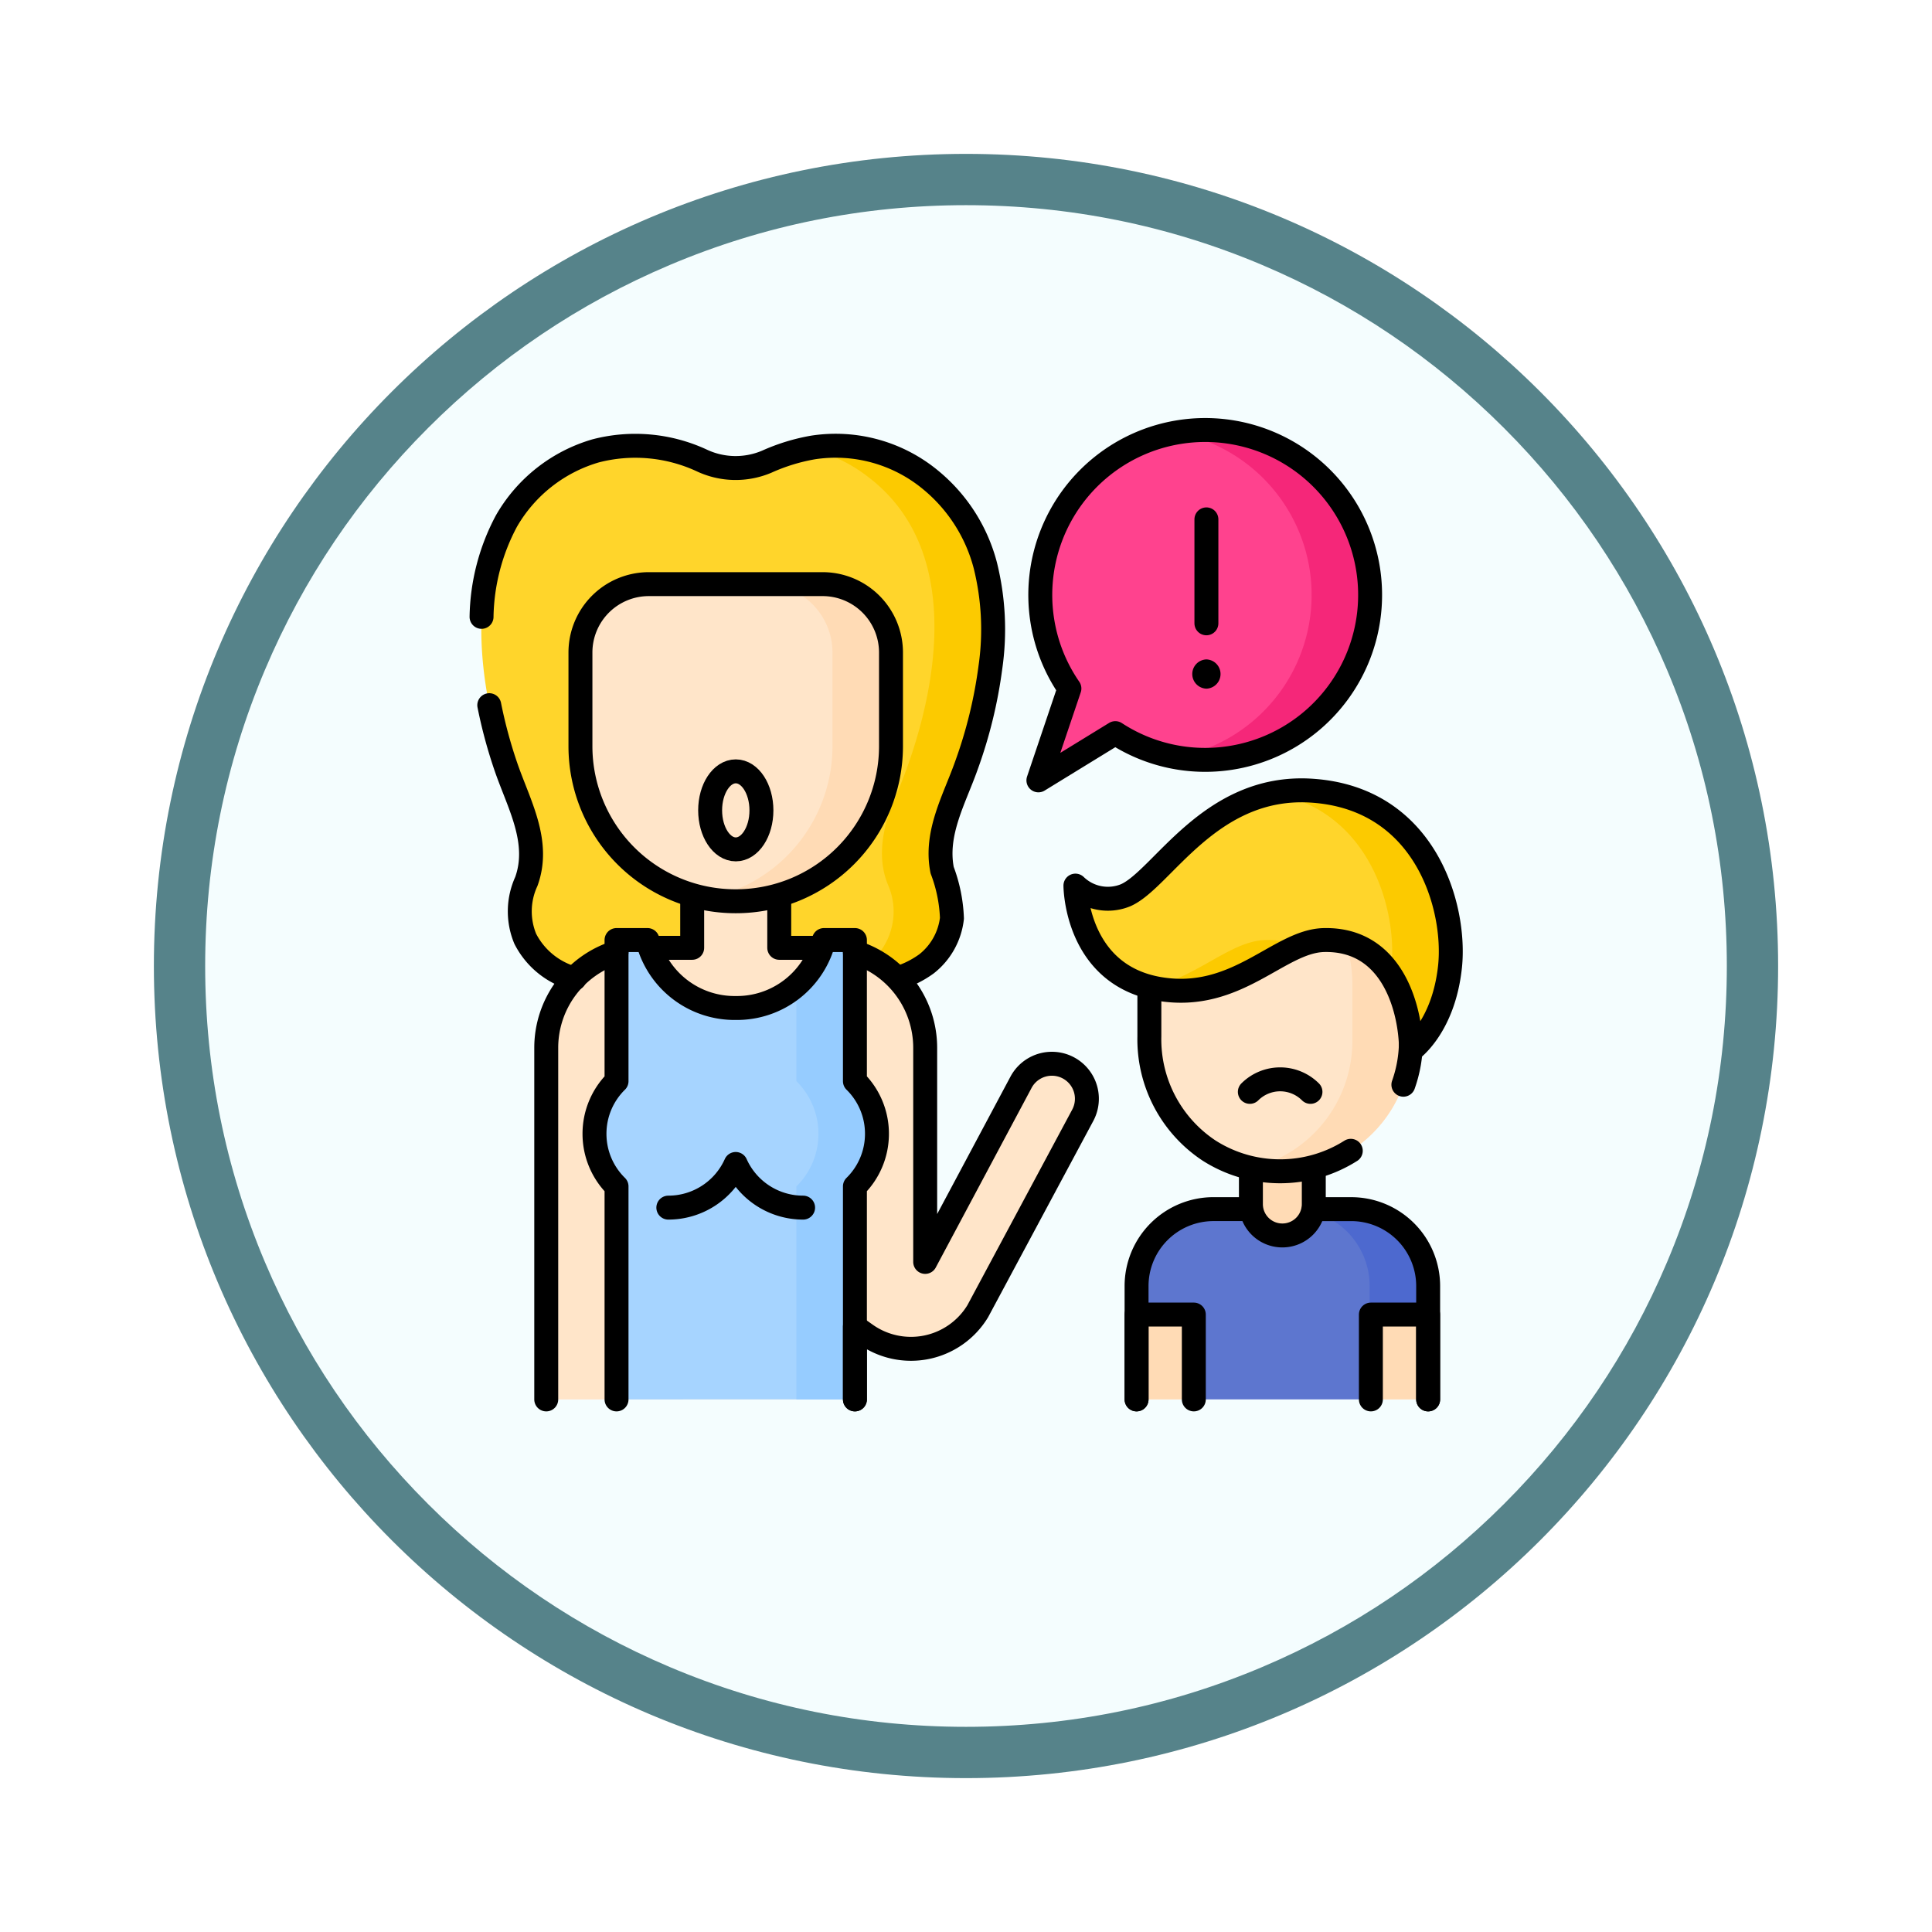 <svg xmlns="http://www.w3.org/2000/svg" xmlns:xlink="http://www.w3.org/1999/xlink" width="113" height="113" viewBox="0 0 113 113">
  <defs>
    <filter id="Trazado_982547" x="0" y="0" width="113" height="113" filterUnits="userSpaceOnUse">
      <feOffset dy="3" input="SourceAlpha"/>
      <feGaussianBlur stdDeviation="3" result="blur"/>
      <feFlood flood-opacity="0.161"/>
      <feComposite operator="in" in2="blur"/>
      <feComposite in="SourceGraphic"/>
    </filter>
    <clipPath id="clip-path">
      <path id="path9126" d="M0-682.665H58.411v58.411H0Z" transform="translate(0 682.665)"/>
    </clipPath>
  </defs>
  <g id="Grupo_1175352" data-name="Grupo 1175352" transform="translate(-743.5 -1962.175)">
    <g id="Grupo_1173869" data-name="Grupo 1173869" transform="translate(752.5 1968.175)">
      <g id="Grupo_1172010" data-name="Grupo 1172010">
        <g id="Grupo_1171046" data-name="Grupo 1171046">
          <g id="Grupo_1148525" data-name="Grupo 1148525">
            <g transform="matrix(1, 0, 0, 1, -9, -6)" filter="url(#Trazado_982547)">
              <g id="Trazado_982547-2" data-name="Trazado 982547" transform="translate(9 6)" fill="#f4fdfe">
                <path d="M 47.5 93.5 C 41.289 93.5 35.265 92.284 29.595 89.886 C 24.118 87.569 19.198 84.252 14.973 80.027 C 10.748 75.802 7.431 70.882 5.114 65.405 C 2.716 59.735 1.5 53.711 1.5 47.5 C 1.5 41.289 2.716 35.265 5.114 29.595 C 7.431 24.118 10.748 19.198 14.973 14.973 C 19.198 10.748 24.118 7.431 29.595 5.114 C 35.265 2.716 41.289 1.5 47.5 1.5 C 53.711 1.5 59.735 2.716 65.405 5.114 C 70.882 7.431 75.802 10.748 80.027 14.973 C 84.252 19.198 87.569 24.118 89.886 29.595 C 92.284 35.265 93.5 41.289 93.5 47.5 C 93.5 53.711 92.284 59.735 89.886 65.405 C 87.569 70.882 84.252 75.802 80.027 80.027 C 75.802 84.252 70.882 87.569 65.405 89.886 C 59.735 92.284 53.711 93.5 47.5 93.5 Z" stroke="none"/>
                <path d="M 47.5 3 C 41.491 3 35.664 4.176 30.18 6.496 C 24.881 8.737 20.122 11.946 16.034 16.034 C 11.946 20.122 8.737 24.881 6.496 30.18 C 4.176 35.664 3 41.491 3 47.5 C 3 53.509 4.176 59.336 6.496 64.82 C 8.737 70.119 11.946 74.878 16.034 78.966 C 20.122 83.054 24.881 86.263 30.18 88.504 C 35.664 90.824 41.491 92 47.5 92 C 53.509 92 59.336 90.824 64.82 88.504 C 70.119 86.263 74.878 83.054 78.966 78.966 C 83.054 74.878 86.263 70.119 88.504 64.82 C 90.824 59.336 92 53.509 92 47.5 C 92 41.491 90.824 35.664 88.504 30.18 C 86.263 24.881 83.054 20.122 78.966 16.034 C 74.878 11.946 70.119 8.737 64.82 6.496 C 59.336 4.176 53.509 3 47.5 3 M 47.5 0 C 73.734 0 95 21.266 95 47.5 C 95 73.734 73.734 95 47.5 95 C 21.266 95 0 73.734 0 47.5 C 0 21.266 21.266 0 47.5 0 Z" stroke="none" fill="#56838a"/>
              </g>
            </g>
          </g>
        </g>
      </g>
    </g>
    <g id="g9120" transform="translate(770.794 2669.134)">
      <g id="g9122" transform="translate(0 -682.665)">
        <g id="g9124" clip-path="url(#clip-path)">
          <g id="g9130" transform="translate(0.856 1.769)">
            <path id="path9132" d="M-159.042-325.727c-4.489,1.954-7.957,1.415-10.35.328a3.889,3.889,0,0,1-2-5.061c.488-1.122.63-2.765-.369-5.081-2.331-5.4-3.977-14.7,1.639-18.9a8.8,8.8,0,0,1,9.255-.826,4.4,4.4,0,0,0,3.652,0,8.809,8.809,0,0,1,9.257.827c6.044,4.494,3.97,13.494,1.639,18.9-1,2.315-.857,3.959-.369,5.081a3.889,3.889,0,0,1-2,5.061c-2.393,1.087-5.861,1.626-10.35-.328" transform="translate(173.923 356.205)" fill="#ffd52b"/>
          </g>
          <g id="g9134" transform="translate(19.786 1.769)">
            <path id="path9136" d="M-75.163-18.894a8.453,8.453,0,0,0-6.893-1.6,8.759,8.759,0,0,1,3.47,1.6C-72.541-14.4-74.615-5.4-76.946,0c-1,2.315-.857,3.959-.369,5.08a3.889,3.889,0,0,1-2,5.061A10.848,10.848,0,0,1-82.2,11a11.2,11.2,0,0,0,6.3-.852,3.889,3.889,0,0,0,2-5.061c-.488-1.122-.63-2.765.369-5.08,2.331-5.4,4.4-14.4-1.639-18.9" transform="translate(82.196 20.661)" fill="#fcca00"/>
          </g>
          <g id="g9138" transform="translate(4.655 26.734)">
            <path id="path9140" d="M0-329.4v-20.566a5.847,5.847,0,0,1,5.846-5.847H8.536v-4.409h5.092v4.409h2.689a5.847,5.847,0,0,1,5.846,5.846v12.523l5.606-10.507a2.047,2.047,0,0,1,2.843-.8,2.047,2.047,0,0,1,.768,2.732l-6.04,11.269q-.051.094-.1.187a4.568,4.568,0,0,1-6.576,1.343l-.606-.43v4.251Z" transform="translate(0 360.222)" fill="#ffe5c9"/>
          </g>
          <g id="g9142" transform="translate(7.477 30.689)">
            <path id="path9144" d="M-13.774-287.132v-12.459a4.305,4.305,0,0,1-1.289-3.077,4.305,4.305,0,0,1,1.289-3.077V-314h1.811A5.249,5.249,0,0,0-6.8-310.026,5.249,5.249,0,0,0-1.641-314H.169v8.254a4.305,4.305,0,0,1,1.289,3.077,4.305,4.305,0,0,1-1.289,3.077v12.459Z" transform="translate(15.063 313.999)" fill="#a6d4ff"/>
          </g>
          <g id="g9146" transform="translate(19.286 30.689)">
            <path id="path9148" d="M-36.577-88.214v-8.254h-1.81A5.733,5.733,0,0,1-40-93.789v5.575a4.305,4.305,0,0,1,1.289,3.077A4.305,4.305,0,0,1-40-82.06V-69.6h3.423V-82.06a4.305,4.305,0,0,0,1.289-3.077,4.305,4.305,0,0,0-1.289-3.077" transform="translate(40 96.468)" fill="#96ccff"/>
          </g>
          <g id="g9150" transform="translate(6.655 9.873)">
            <path id="path9152" d="M-194.121-42.735v5.479a9.069,9.069,0,0,1-9.069,9.069h-.026a9.069,9.069,0,0,1-9.069-9.069v-5.479a4,4,0,0,1,4-4h10.166a4,4,0,0,1,4,4" transform="translate(212.285 46.733)" fill="#ffe5c9"/>
          </g>
          <g id="g9154" transform="translate(14.026 9.873)">
            <path id="path9156" d="M-72.615,0h-3.423a4,4,0,0,1,4,4V9.477a9.07,9.07,0,0,1-7.371,8.908,9.112,9.112,0,0,0,1.7.161h.026a9.069,9.069,0,0,0,9.069-9.069V4a4,4,0,0,0-4-4" transform="translate(79.409)" fill="#ffdbb5"/>
          </g>
          <g id="g9158" transform="translate(33.439 0.856)">
            <path id="path9160" d="M-88.54-1.222A9.646,9.646,0,0,0-96.6,9.784a9.608,9.608,0,0,0,1.59,4l-1.813,5.372,4.5-2.762A9.608,9.608,0,0,0-85.6,17.845,9.646,9.646,0,0,0-77.535,6.84,9.646,9.646,0,0,0-88.54-1.222" transform="translate(96.825 1.336)" fill="#ff428e"/>
          </g>
          <g id="g9162" transform="translate(41.482 0.856)">
            <path id="path9164" d="M-120.205-87.378a9.646,9.646,0,0,0-11.005-8.062c-.078.012-.156.025-.233.039a9.65,9.65,0,0,1,7.816,8.023,9.646,9.646,0,0,1-7.825,10.965,9.619,9.619,0,0,0,3.186.04,9.646,9.646,0,0,0,8.062-11.005" transform="translate(131.453 95.554)" fill="#f52779"/>
          </g>
          <g id="g9166" transform="translate(39.182 46.427)">
            <path id="path9168" d="M-35.8-118.93l-3.349-4.963v-1.667a4.5,4.5,0,0,1,4.5-4.5h8.057a4.5,4.5,0,0,1,4.5,4.5v1.667l-3.349,4.963Z" transform="translate(39.145 130.058)" fill="#5d76cf"/>
          </g>
          <g id="g9170" transform="translate(48.315 46.427)">
            <path id="path9172" d="M-36.577,0H-40a4.5,4.5,0,0,1,4.5,4.5v6.629h.073l3.35-4.963V4.5a4.5,4.5,0,0,0-4.5-4.5" transform="translate(40 0)" fill="#4d69cf"/>
          </g>
          <g id="g9174" transform="translate(45.87 43.914)">
            <path id="path9176" d="M-19.684-43.3h-.005a1.836,1.836,0,0,1-1.837-1.837v-2.215h3.678v2.215A1.836,1.836,0,0,1-19.684-43.3" transform="translate(21.525 47.353)" fill="#ffdbb5"/>
          </g>
          <g id="g9178" transform="translate(39.934 25.621)">
            <path id="path9180" d="M-81.844-198.789h-.022a7.636,7.636,0,0,1-7.636-7.636v-3.328a7.636,7.636,0,0,1,7.636-7.636h.022a7.636,7.636,0,0,1,7.636,7.636v3.328a7.636,7.636,0,0,1-7.636,7.636" transform="translate(89.502 217.39)" fill="#ffe5c9"/>
          </g>
          <g id="g9182" transform="translate(45.869 25.621)">
            <path id="path9184" d="M-18.407,0h-.022a7.654,7.654,0,0,0-1.7.192,7.637,7.637,0,0,1,5.936,7.444v3.328a7.637,7.637,0,0,1-5.936,7.444,7.654,7.654,0,0,0,1.7.192h.022a7.636,7.636,0,0,0,7.636-7.636V7.636A7.636,7.636,0,0,0-18.407,0" transform="translate(20.129)" fill="#ffdbb5"/>
          </g>
          <path id="path9186" d="M457.927-68h3.349v4.963h-3.349Z" transform="translate(-418.745 120.593)" fill="#ffdbb5"/>
          <path id="path9188" d="M618.1-68h3.349v4.963H618.1Z" transform="translate(-565.212 120.593)" fill="#ffdbb5"/>
          <g id="g9190" transform="translate(35.606 21.931)">
            <path id="path9192" d="M0-59.558s0,5.239,4.944,6.049c4.506.739,6.957-2.8,9.583-2.864,4.124-.1,5.1,4.233,5.1,6.435,0,0,1.9-1.307,2.282-4.877.365-3.425-1.383-9.9-8.157-10.3C7.854-65.461,5.078-59.947,2.949-59A2.73,2.73,0,0,1,0-59.558" transform="translate(0 65.131)" fill="#ffd52b"/>
          </g>
          <g id="g9194" transform="translate(40.047 30.687)">
            <path id="path9196" d="M-71.209-.018c-2,.048-3.891,2.1-6.663,2.762.162.039.329.073.5.1,3.665.6,5.97-1.628,8.116-2.515a4.641,4.641,0,0,0-1.955-.349" transform="translate(77.872 0.02)" fill="#fcca00"/>
          </g>
          <g id="g9198" transform="translate(47.166 21.931)">
            <path id="path9200" d="M-23.375-.165a8.517,8.517,0,0,0-2.187.148c5.753,1.064,7.263,6.945,6.921,10.152-.017.161-.038.315-.061.467a8.507,8.507,0,0,1,1.2,4.411s1.9-1.307,2.282-4.877c.365-3.425-1.383-9.9-8.157-10.3" transform="translate(25.563 0.181)" fill="#fcca00"/>
          </g>
          <g id="g9202" transform="translate(0.871 1.774)">
            <path id="path9204" d="M0-106.981a12.3,12.3,0,0,1,1.458-5.608,8.879,8.879,0,0,1,5.214-4.1,9.24,9.24,0,0,1,6.178.546,4.657,4.657,0,0,0,3.842.082,11.268,11.268,0,0,1,2.69-.826,8.709,8.709,0,0,1,6.934,1.94,9.606,9.606,0,0,1,3.148,4.952,15.523,15.523,0,0,1,.3,5.952,27.187,27.187,0,0,1-1.413,5.776c-.7,1.974-1.841,3.932-1.411,6.1a8.855,8.855,0,0,1,.573,2.817,3.958,3.958,0,0,1-1.489,2.665,5.733,5.733,0,0,1-1.626.821" transform="translate(0 116.992)" fill="none" stroke="#000" stroke-linecap="round" stroke-linejoin="round" stroke-miterlimit="10" stroke-width="1.4"/>
          </g>
          <g id="g9206" transform="translate(1.318 16.95)">
            <path id="path9208" d="M-53.3-170.922a4.556,4.556,0,0,1-2.883-2.33,4.185,4.185,0,0,1,.065-3.355c.841-2.331-.45-4.534-1.191-6.692a27.958,27.958,0,0,1-.978-3.616" transform="translate(58.292 186.916)" fill="none" stroke="#000" stroke-linecap="round" stroke-linejoin="round" stroke-miterlimit="10" stroke-width="1.4"/>
          </g>
          <g id="g9210" transform="translate(22.709 31.405)">
            <path id="path9212" d="M0,0A5.849,5.849,0,0,1,4.11,5.584V18.108L9.716,7.6a2.047,2.047,0,1,1,3.61,1.931L7.287,20.8q-.051.095-.1.187A4.568,4.568,0,0,1,.606,22.329L0,21.9v4.251" fill="none" stroke="#000" stroke-linecap="round" stroke-linejoin="round" stroke-miterlimit="10" stroke-width="1.4"/>
          </g>
          <g id="g9214" transform="translate(18.283 28.217)">
            <path id="path9216" d="M0,0V2.926H2.184" fill="none" stroke="#000" stroke-linecap="round" stroke-linejoin="round" stroke-miterlimit="10" stroke-width="1.4"/>
          </g>
          <g id="g9218" transform="translate(10.952 28.217)">
            <path id="path9220" d="M0-31.27H2.239V-34.2" transform="translate(0 34.196)" fill="none" stroke="#000" stroke-linecap="round" stroke-linejoin="round" stroke-miterlimit="10" stroke-width="1.4"/>
          </g>
          <g id="g9222" transform="translate(4.655 31.405)">
            <path id="path9224" d="M0-279.478v-20.566a5.849,5.849,0,0,1,4.11-5.584" transform="translate(0 305.629)" fill="none" stroke="#000" stroke-linecap="round" stroke-linejoin="round" stroke-miterlimit="10" stroke-width="1.4"/>
          </g>
          <g id="g9226" transform="translate(7.477 30.689)">
            <path id="path9228" d="M-13.774-287.132v-12.459a4.305,4.305,0,0,1-1.289-3.077,4.305,4.305,0,0,1,1.289-3.077V-314h1.811A5.249,5.249,0,0,0-6.8-310.026,5.249,5.249,0,0,0-1.641-314H.169v8.254a4.305,4.305,0,0,1,1.289,3.077,4.305,4.305,0,0,1-1.289,3.077v12.459" transform="translate(15.063 313.999)" fill="none" stroke="#000" stroke-linecap="round" stroke-linejoin="round" stroke-miterlimit="10" stroke-width="1.4"/>
          </g>
          <g id="g9230" transform="translate(11.796 43.785)">
            <path id="path9232" d="M-84.244-27.287a4.319,4.319,0,0,1-3.941-2.553,4.319,4.319,0,0,1-3.941,2.553" transform="translate(92.126 29.84)" fill="none" stroke="#000" stroke-linecap="round" stroke-linejoin="round" stroke-miterlimit="10" stroke-width="1.4"/>
          </g>
          <g id="g9234" transform="translate(6.655 9.873)">
            <path id="path9236" d="M-194.121-42.735v5.479a9.069,9.069,0,0,1-9.069,9.069h-.026a9.069,9.069,0,0,1-9.069-9.069v-5.479a4,4,0,0,1,4-4h10.166A4,4,0,0,1-194.121-42.735Z" transform="translate(212.285 46.733)" fill="none" stroke="#000" stroke-linecap="round" stroke-linejoin="round" stroke-miterlimit="10" stroke-width="1.4"/>
          </g>
          <g id="g9238" transform="translate(14.241 20.82)">
            <path id="path9240" d="M0-24.384C0-23.124.67-22.1,1.5-22.1s1.5-1.022,1.5-2.282-.67-2.282-1.5-2.282S0-25.644,0-24.384Z" transform="translate(0 26.665)" fill="none" stroke="#000" stroke-linecap="round" stroke-linejoin="round" stroke-miterlimit="10" stroke-width="1.4"/>
          </g>
          <g id="g9242" transform="translate(33.439 0.856)">
            <path id="path9244" d="M-88.54-1.222A9.646,9.646,0,0,0-96.6,9.784a9.608,9.608,0,0,0,1.59,4l-1.813,5.372,4.5-2.762A9.608,9.608,0,0,0-85.6,17.845,9.646,9.646,0,0,0-77.535,6.84,9.646,9.646,0,0,0-88.54-1.222Z" transform="translate(96.825 1.336)" fill="none" stroke="#000" stroke-linecap="round" stroke-linejoin="round" stroke-miterlimit="10" stroke-width="1.4"/>
          </g>
          <g id="g9246" transform="translate(43.267 6.083)">
            <path id="path9248" d="M0-64.976v-6.08" transform="translate(0 71.056)" fill="none" stroke="#000" stroke-linecap="round" stroke-linejoin="round" stroke-miterlimit="10" stroke-width="1.4"/>
          </g>
          <g id="g9250" transform="translate(42.44 14.274)">
            <path id="path9252" d="M-8.833-18.289a.856.856,0,0,0,0-1.711.856.856,0,0,0,0,1.711" transform="translate(9.66 20)"/>
          </g>
          <g id="g9254" transform="translate(49.548 46.427)">
            <path id="path9256" d="M0,0H2.189a4.5,4.5,0,0,1,4.5,4.5v6.629" fill="none" stroke="#000" stroke-linecap="round" stroke-linejoin="round" stroke-miterlimit="10" stroke-width="1.4"/>
          </g>
          <g id="g9258" transform="translate(39.182 46.427)">
            <path id="path9260" d="M0-118.93v-6.629a4.5,4.5,0,0,1,4.5-4.5h1.9" transform="translate(0 130.058)" fill="none" stroke="#000" stroke-linecap="round" stroke-linejoin="round" stroke-miterlimit="10" stroke-width="1.4"/>
          </g>
          <g id="g9262" transform="translate(45.87 44.256)">
            <path id="path9264" d="M-39.31,0V1.873a1.836,1.836,0,0,1-1.837,1.837h-.005a1.836,1.836,0,0,1-1.836-1.837V0" transform="translate(42.988)" fill="none" stroke="#000" stroke-linecap="round" stroke-linejoin="round" stroke-miterlimit="10" stroke-width="1.4"/>
          </g>
          <g id="g9266" transform="translate(39.934 33.6)">
            <path id="path9268" d="M-125.9-100.622a7.727,7.727,0,0,1-8.288-.014,7.8,7.8,0,0,1-3.492-6.674v-2.727" transform="translate(137.677 110.037)" fill="none" stroke="#000" stroke-linecap="round" stroke-linejoin="round" stroke-miterlimit="10" stroke-width="1.4"/>
          </g>
          <g id="g9270" transform="translate(54.787 36.586)">
            <path id="path9272" d="M-4.717,0a7.659,7.659,0,0,1-.441,2.564" transform="translate(5.159)" fill="none" stroke="#000" stroke-linecap="round" stroke-linejoin="round" stroke-miterlimit="10" stroke-width="1.4"/>
          </g>
          <g id="g9274" transform="translate(45.808 38.835)">
            <path id="path9276" d="M-37.884-7.83a2.51,2.51,0,0,0-3.545,0" transform="translate(41.429 8.563)" fill="none" stroke="#000" stroke-linecap="round" stroke-linejoin="round" stroke-miterlimit="10" stroke-width="1.4"/>
          </g>
          <g id="g9278" transform="translate(39.182 52.593)">
            <path id="path9280" d="M0-53.037V-58H3.349v4.963" transform="translate(0 58)" fill="none" stroke="#000" stroke-linecap="round" stroke-linejoin="round" stroke-miterlimit="10" stroke-width="1.4"/>
          </g>
          <g id="g9282" transform="translate(52.887 52.593)">
            <path id="path9284" d="M0-53.037V-58H3.349v4.963" transform="translate(0 58)" fill="none" stroke="#000" stroke-linecap="round" stroke-linejoin="round" stroke-miterlimit="10" stroke-width="1.4"/>
          </g>
          <g id="g9286" transform="translate(35.606 21.931)">
            <path id="path9288" d="M0-59.558s0,5.239,4.944,6.049c4.506.739,6.957-2.8,9.583-2.864,4.124-.1,5.1,4.233,5.1,6.435,0,0,1.9-1.307,2.282-4.877.365-3.425-1.383-9.9-8.157-10.3C7.854-65.461,5.078-59.947,2.949-59A2.73,2.73,0,0,1,0-59.558Z" transform="translate(0 65.131)" fill="none" stroke="#000" stroke-linecap="round" stroke-linejoin="round" stroke-miterlimit="10" stroke-width="1.4"/>
          </g>
        </g>
      </g>
    </g>
  </g>
</svg>
